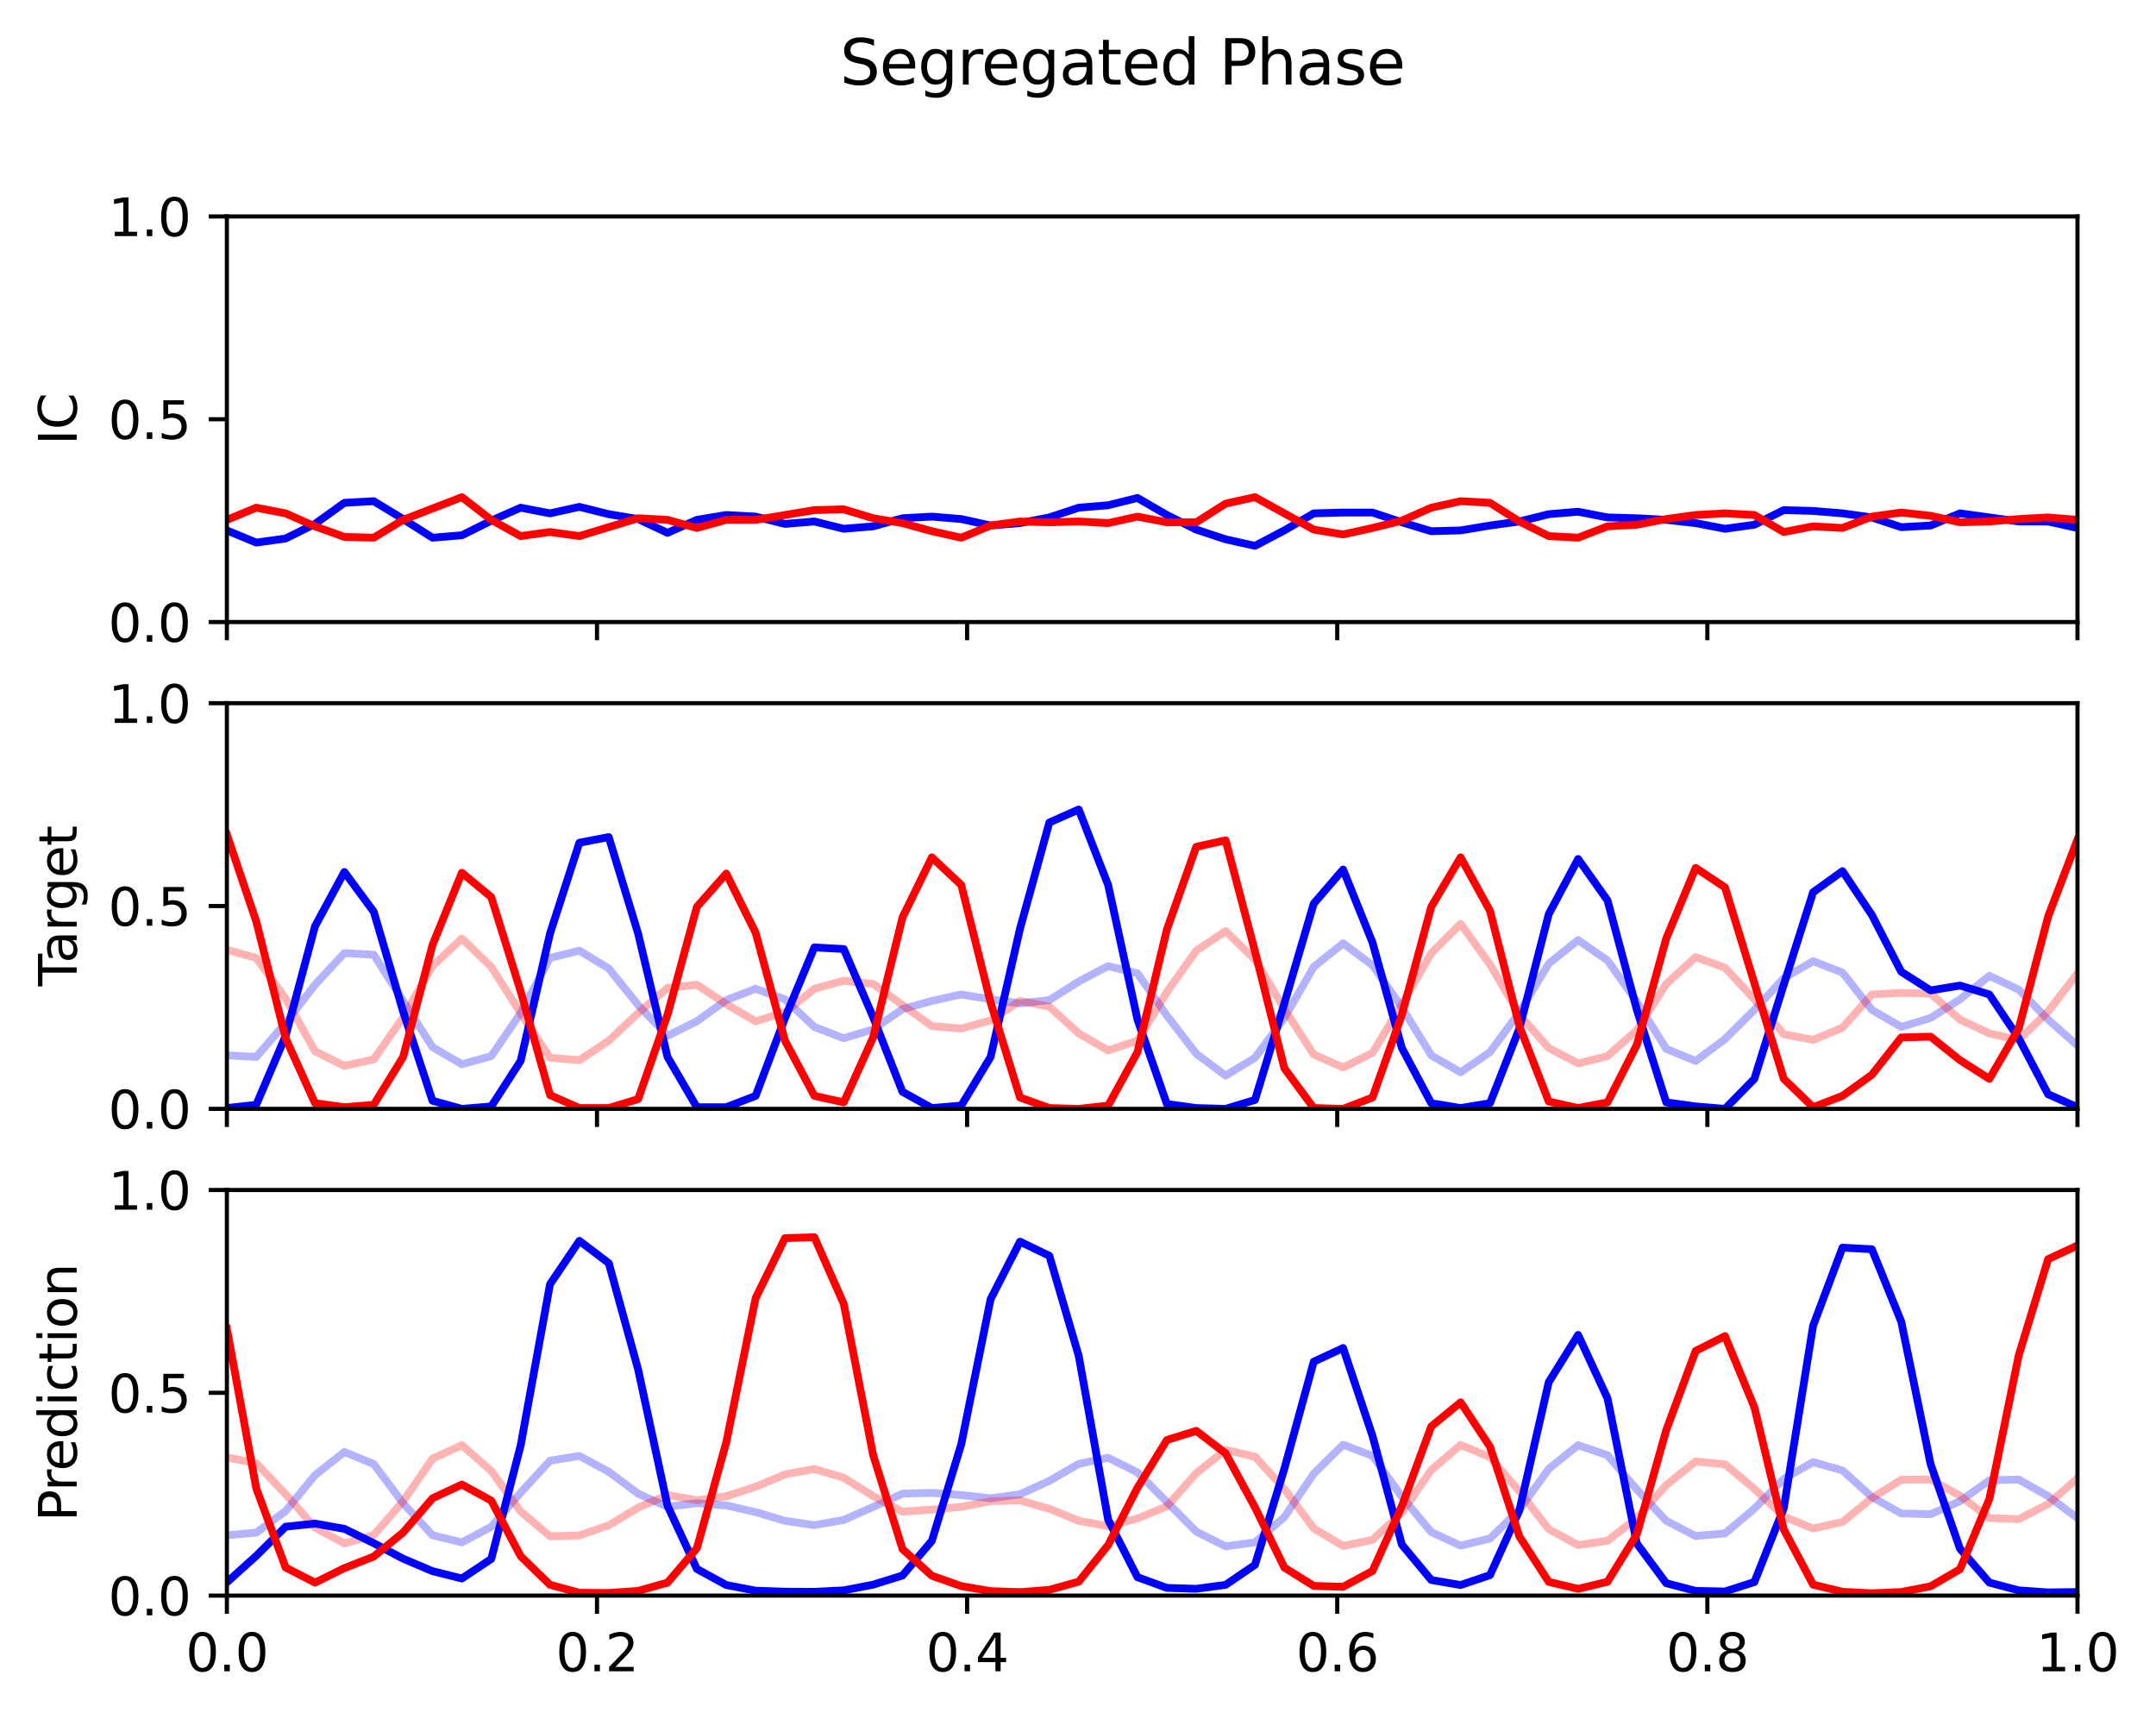 <?xml version="1.0" encoding="utf-8" standalone="no"?>
<!DOCTYPE svg PUBLIC "-//W3C//DTD SVG 1.1//EN"
  "http://www.w3.org/Graphics/SVG/1.1/DTD/svg11.dtd">
<svg xmlns:xlink="http://www.w3.org/1999/xlink" width="416.053pt" height="331.75pt" viewBox="0 0 416.053 331.75" xmlns="http://www.w3.org/2000/svg" version="1.1">
 <defs>
  <style type="text/css">*{stroke-linejoin: round; stroke-linecap: butt}</style>
 </defs>
 <g id="figure_1">
  <g id="patch_1">
   <path d="M 0 331.75 
L 416.053 331.75 
L 416.053 0 
L 0 0 
z
" style="fill: #ffffff"/>
  </g>
  <g id="axes_1">
   <g id="patch_2">
    <path d="M 43.781 120.028 
L 400.901 120.028 
L 400.901 41.76 
L 43.781 41.76 
z
" style="fill: #ffffff"/>
   </g>
   <g id="matplotlib.axis_1">
    <g id="xtick_1">
     <g id="line2d_1">
      <defs>
       <path id="ma232b29279" d="M 0 0 
L 0 3.5 
" style="stroke: #000000; stroke-width: 0.8"/>
      </defs>
      <g>
       <use xlink:href="#ma232b29279" x="43.781" y="120.028" style="stroke: #000000; stroke-width: 0.8"/>
      </g>
     </g>
    </g>
    <g id="xtick_2">
     <g id="line2d_2">
      <g>
       <use xlink:href="#ma232b29279" x="115.205" y="120.028" style="stroke: #000000; stroke-width: 0.8"/>
      </g>
     </g>
    </g>
    <g id="xtick_3">
     <g id="line2d_3">
      <g>
       <use xlink:href="#ma232b29279" x="186.629" y="120.028" style="stroke: #000000; stroke-width: 0.8"/>
      </g>
     </g>
    </g>
    <g id="xtick_4">
     <g id="line2d_4">
      <g>
       <use xlink:href="#ma232b29279" x="258.053" y="120.028" style="stroke: #000000; stroke-width: 0.8"/>
      </g>
     </g>
    </g>
    <g id="xtick_5">
     <g id="line2d_5">
      <g>
       <use xlink:href="#ma232b29279" x="329.477" y="120.028" style="stroke: #000000; stroke-width: 0.8"/>
      </g>
     </g>
    </g>
    <g id="xtick_6">
     <g id="line2d_6">
      <g>
       <use xlink:href="#ma232b29279" x="400.901" y="120.028" style="stroke: #000000; stroke-width: 0.8"/>
      </g>
     </g>
    </g>
   </g>
   <g id="matplotlib.axis_2">
    <g id="ytick_1">
     <g id="line2d_7">
      <defs>
       <path id="m5919dc54b9" d="M 0 0 
L -3.5 0 
" style="stroke: #000000; stroke-width: 0.8"/>
      </defs>
      <g>
       <use xlink:href="#m5919dc54b9" x="43.781" y="120.028" style="stroke: #000000; stroke-width: 0.8"/>
      </g>
     </g>
     <g id="text_1">
      <!-- 0.0 -->
      <g transform="translate(20.878 123.827)scale(0.1 -0.1)">
       <defs>
        <path id="DejaVuSans-30" d="M 2034 4250 
Q 1547 4250 1301 3770 
Q 1056 3291 1056 2328 
Q 1056 1369 1301 889 
Q 1547 409 2034 409 
Q 2525 409 2770 889 
Q 3016 1369 3016 2328 
Q 3016 3291 2770 3770 
Q 2525 4250 2034 4250 
z
M 2034 4750 
Q 2819 4750 3233 4129 
Q 3647 3509 3647 2328 
Q 3647 1150 3233 529 
Q 2819 -91 2034 -91 
Q 1250 -91 836 529 
Q 422 1150 422 2328 
Q 422 3509 836 4129 
Q 1250 4750 2034 4750 
z
" transform="scale(0.016)"/>
        <path id="DejaVuSans-2e" d="M 684 794 
L 1344 794 
L 1344 0 
L 684 0 
L 684 794 
z
" transform="scale(0.016)"/>
       </defs>
       <use xlink:href="#DejaVuSans-30"/>
       <use xlink:href="#DejaVuSans-2e" x="63.623"/>
       <use xlink:href="#DejaVuSans-30" x="95.41"/>
      </g>
     </g>
    </g>
    <g id="ytick_2">
     <g id="line2d_8">
      <g>
       <use xlink:href="#m5919dc54b9" x="43.781" y="80.894" style="stroke: #000000; stroke-width: 0.8"/>
      </g>
     </g>
     <g id="text_2">
      <!-- 0.5 -->
      <g transform="translate(20.878 84.693)scale(0.1 -0.1)">
       <defs>
        <path id="DejaVuSans-35" d="M 691 4666 
L 3169 4666 
L 3169 4134 
L 1269 4134 
L 1269 2991 
Q 1406 3038 1543 3061 
Q 1681 3084 1819 3084 
Q 2600 3084 3056 2656 
Q 3513 2228 3513 1497 
Q 3513 744 3044 326 
Q 2575 -91 1722 -91 
Q 1428 -91 1123 -41 
Q 819 9 494 109 
L 494 744 
Q 775 591 1075 516 
Q 1375 441 1709 441 
Q 2250 441 2565 725 
Q 2881 1009 2881 1497 
Q 2881 1984 2565 2268 
Q 2250 2553 1709 2553 
Q 1456 2553 1204 2497 
Q 953 2441 691 2322 
L 691 4666 
z
" transform="scale(0.016)"/>
       </defs>
       <use xlink:href="#DejaVuSans-30"/>
       <use xlink:href="#DejaVuSans-2e" x="63.623"/>
       <use xlink:href="#DejaVuSans-35" x="95.41"/>
      </g>
     </g>
    </g>
    <g id="ytick_3">
     <g id="line2d_9">
      <g>
       <use xlink:href="#m5919dc54b9" x="43.781" y="41.76" style="stroke: #000000; stroke-width: 0.8"/>
      </g>
     </g>
     <g id="text_3">
      <!-- 1.0 -->
      <g transform="translate(20.878 45.559)scale(0.1 -0.1)">
       <defs>
        <path id="DejaVuSans-31" d="M 794 531 
L 1825 531 
L 1825 4091 
L 703 3866 
L 703 4441 
L 1819 4666 
L 2450 4666 
L 2450 531 
L 3481 531 
L 3481 0 
L 794 0 
L 794 531 
z
" transform="scale(0.016)"/>
       </defs>
       <use xlink:href="#DejaVuSans-31"/>
       <use xlink:href="#DejaVuSans-2e" x="63.623"/>
       <use xlink:href="#DejaVuSans-30" x="95.41"/>
      </g>
     </g>
    </g>
    <g id="text_4">
     <!-- IC -->
     <g transform="translate(14.798 85.861)rotate(-90)scale(0.1 -0.1)">
      <defs>
       <path id="DejaVuSans-49" d="M 628 4666 
L 1259 4666 
L 1259 0 
L 628 0 
L 628 4666 
z
" transform="scale(0.016)"/>
       <path id="DejaVuSans-43" d="M 4122 4306 
L 4122 3641 
Q 3803 3938 3442 4084 
Q 3081 4231 2675 4231 
Q 1875 4231 1450 3742 
Q 1025 3253 1025 2328 
Q 1025 1406 1450 917 
Q 1875 428 2675 428 
Q 3081 428 3442 575 
Q 3803 722 4122 1019 
L 4122 359 
Q 3791 134 3420 21 
Q 3050 -91 2638 -91 
Q 1578 -91 968 557 
Q 359 1206 359 2328 
Q 359 3453 968 4101 
Q 1578 4750 2638 4750 
Q 3056 4750 3426 4639 
Q 3797 4528 4122 4306 
z
" transform="scale(0.016)"/>
      </defs>
      <use xlink:href="#DejaVuSans-49"/>
      <use xlink:href="#DejaVuSans-43" x="29.492"/>
     </g>
    </g>
   </g>
   <g id="line2d_10">
    <path d="M 43.781 102.34 
L 49.45 104.688 
L 55.118 103.905 
L 60.787 101.087 
L 66.456 97.017 
L 72.124 96.704 
L 77.793 100.148 
L 83.461 103.748 
L 89.13 103.279 
L 94.798 100.461 
L 100.467 97.957 
L 106.136 99.052 
L 111.804 97.8 
L 117.473 99.209 
L 123.141 100.148 
L 128.81 102.809 
L 134.478 100.305 
L 140.147 99.365 
L 145.816 99.678 
L 151.484 101.087 
L 157.153 100.618 
L 162.821 102.027 
L 168.49 101.557 
L 174.158 99.992 
L 179.827 99.678 
L 185.496 100.148 
L 191.164 101.4 
L 196.833 100.931 
L 202.501 99.835 
L 208.17 97.957 
L 213.838 97.487 
L 219.507 96.078 
L 225.176 99.365 
L 230.844 102.183 
L 236.513 104.062 
L 242.181 105.314 
L 247.85 102.34 
L 253.518 99.052 
L 259.187 98.896 
L 264.856 98.896 
L 270.524 100.774 
L 276.193 102.496 
L 281.861 102.34 
L 287.53 101.4 
L 293.198 100.618 
L 298.867 99.209 
L 304.536 98.739 
L 310.204 99.835 
L 315.873 99.992 
L 321.541 100.305 
L 327.21 100.931 
L 332.878 102.027 
L 338.547 101.244 
L 344.216 98.426 
L 349.884 98.583 
L 355.553 99.052 
L 361.221 99.835 
L 366.89 101.713 
L 372.558 101.4 
L 378.227 99.052 
L 383.896 99.835 
L 389.564 100.618 
L 395.233 100.618 
L 400.901 101.87 
" clip-path="url(#p3a8ce4fb18)" style="fill: none; stroke: #0000ff; stroke-width: 1.5; stroke-linecap: square"/>
   </g>
   <g id="line2d_11">
    <path d="M 43.781 100.305 
L 49.45 97.957 
L 55.118 99.052 
L 60.787 101.557 
L 66.456 103.592 
L 72.124 103.748 
L 77.793 100.305 
L 83.461 98.113 
L 89.13 95.922 
L 94.798 100.305 
L 100.467 103.435 
L 106.136 102.653 
L 111.804 103.435 
L 117.473 101.713 
L 123.141 99.992 
L 128.81 100.305 
L 134.478 101.87 
L 140.147 100.305 
L 145.816 100.305 
L 151.484 99.365 
L 157.153 98.426 
L 162.821 98.27 
L 168.49 99.992 
L 174.158 100.931 
L 179.827 102.496 
L 185.496 103.748 
L 191.164 101.4 
L 196.833 100.618 
L 202.501 100.774 
L 208.17 100.618 
L 213.838 100.931 
L 219.507 99.678 
L 225.176 100.774 
L 230.844 100.774 
L 236.513 97.174 
L 242.181 95.922 
L 247.85 99.052 
L 253.518 102.183 
L 259.187 103.122 
L 264.856 101.87 
L 270.524 100.461 
L 276.193 97.957 
L 281.861 96.704 
L 287.53 97.017 
L 293.198 100.618 
L 298.867 103.435 
L 304.536 103.748 
L 310.204 101.557 
L 315.873 101.244 
L 321.541 100.148 
L 327.21 99.365 
L 332.878 99.052 
L 338.547 99.365 
L 344.216 102.653 
L 349.884 101.557 
L 355.553 101.87 
L 361.221 99.678 
L 366.89 98.896 
L 372.558 99.522 
L 378.227 100.774 
L 383.896 100.618 
L 389.564 100.148 
L 395.233 99.835 
L 400.901 100.305 
" clip-path="url(#p3a8ce4fb18)" style="fill: none; stroke: #ff0000; stroke-width: 1.5; stroke-linecap: square"/>
   </g>
   <g id="patch_3">
    <path d="M 43.781 120.028 
L 43.781 41.76 
" style="fill: none; stroke: #000000; stroke-width: 0.8; stroke-linejoin: miter; stroke-linecap: square"/>
   </g>
   <g id="patch_4">
    <path d="M 400.901 120.028 
L 400.901 41.76 
" style="fill: none; stroke: #000000; stroke-width: 0.8; stroke-linejoin: miter; stroke-linecap: square"/>
   </g>
   <g id="patch_5">
    <path d="M 43.781 120.028 
L 400.901 120.028 
" style="fill: none; stroke: #000000; stroke-width: 0.8; stroke-linejoin: miter; stroke-linecap: square"/>
   </g>
   <g id="patch_6">
    <path d="M 43.781 41.76 
L 400.901 41.76 
" style="fill: none; stroke: #000000; stroke-width: 0.8; stroke-linejoin: miter; stroke-linecap: square"/>
   </g>
  </g>
  <g id="axes_2">
   <g id="patch_7">
    <path d="M 43.781 213.95 
L 400.901 213.95 
L 400.901 135.682 
L 43.781 135.682 
z
" style="fill: #ffffff"/>
   </g>
   <g id="matplotlib.axis_3">
    <g id="xtick_7">
     <g id="line2d_12">
      <g>
       <use xlink:href="#ma232b29279" x="43.781" y="213.95" style="stroke: #000000; stroke-width: 0.8"/>
      </g>
     </g>
    </g>
    <g id="xtick_8">
     <g id="line2d_13">
      <g>
       <use xlink:href="#ma232b29279" x="115.205" y="213.95" style="stroke: #000000; stroke-width: 0.8"/>
      </g>
     </g>
    </g>
    <g id="xtick_9">
     <g id="line2d_14">
      <g>
       <use xlink:href="#ma232b29279" x="186.629" y="213.95" style="stroke: #000000; stroke-width: 0.8"/>
      </g>
     </g>
    </g>
    <g id="xtick_10">
     <g id="line2d_15">
      <g>
       <use xlink:href="#ma232b29279" x="258.053" y="213.95" style="stroke: #000000; stroke-width: 0.8"/>
      </g>
     </g>
    </g>
    <g id="xtick_11">
     <g id="line2d_16">
      <g>
       <use xlink:href="#ma232b29279" x="329.477" y="213.95" style="stroke: #000000; stroke-width: 0.8"/>
      </g>
     </g>
    </g>
    <g id="xtick_12">
     <g id="line2d_17">
      <g>
       <use xlink:href="#ma232b29279" x="400.901" y="213.95" style="stroke: #000000; stroke-width: 0.8"/>
      </g>
     </g>
    </g>
   </g>
   <g id="matplotlib.axis_4">
    <g id="ytick_4">
     <g id="line2d_18">
      <g>
       <use xlink:href="#m5919dc54b9" x="43.781" y="213.95" style="stroke: #000000; stroke-width: 0.8"/>
      </g>
     </g>
     <g id="text_5">
      <!-- 0.0 -->
      <g transform="translate(20.878 217.749)scale(0.1 -0.1)">
       <use xlink:href="#DejaVuSans-30"/>
       <use xlink:href="#DejaVuSans-2e" x="63.623"/>
       <use xlink:href="#DejaVuSans-30" x="95.41"/>
      </g>
     </g>
    </g>
    <g id="ytick_5">
     <g id="line2d_19">
      <g>
       <use xlink:href="#m5919dc54b9" x="43.781" y="174.816" style="stroke: #000000; stroke-width: 0.8"/>
      </g>
     </g>
     <g id="text_6">
      <!-- 0.5 -->
      <g transform="translate(20.878 178.615)scale(0.1 -0.1)">
       <use xlink:href="#DejaVuSans-30"/>
       <use xlink:href="#DejaVuSans-2e" x="63.623"/>
       <use xlink:href="#DejaVuSans-35" x="95.41"/>
      </g>
     </g>
    </g>
    <g id="ytick_6">
     <g id="line2d_20">
      <g>
       <use xlink:href="#m5919dc54b9" x="43.781" y="135.682" style="stroke: #000000; stroke-width: 0.8"/>
      </g>
     </g>
     <g id="text_7">
      <!-- 1.0 -->
      <g transform="translate(20.878 139.481)scale(0.1 -0.1)">
       <use xlink:href="#DejaVuSans-31"/>
       <use xlink:href="#DejaVuSans-2e" x="63.623"/>
       <use xlink:href="#DejaVuSans-30" x="95.41"/>
      </g>
     </g>
    </g>
    <g id="text_8">
     <!-- Target -->
     <g transform="translate(14.798 190.288)rotate(-90)scale(0.1 -0.1)">
      <defs>
       <path id="DejaVuSans-54" d="M -19 4666 
L 3928 4666 
L 3928 4134 
L 2272 4134 
L 2272 0 
L 1638 0 
L 1638 4134 
L -19 4134 
L -19 4666 
z
" transform="scale(0.016)"/>
       <path id="DejaVuSans-61" d="M 2194 1759 
Q 1497 1759 1228 1600 
Q 959 1441 959 1056 
Q 959 750 1161 570 
Q 1363 391 1709 391 
Q 2188 391 2477 730 
Q 2766 1069 2766 1631 
L 2766 1759 
L 2194 1759 
z
M 3341 1997 
L 3341 0 
L 2766 0 
L 2766 531 
Q 2569 213 2275 61 
Q 1981 -91 1556 -91 
Q 1019 -91 701 211 
Q 384 513 384 1019 
Q 384 1609 779 1909 
Q 1175 2209 1959 2209 
L 2766 2209 
L 2766 2266 
Q 2766 2663 2505 2880 
Q 2244 3097 1772 3097 
Q 1472 3097 1187 3025 
Q 903 2953 641 2809 
L 641 3341 
Q 956 3463 1253 3523 
Q 1550 3584 1831 3584 
Q 2591 3584 2966 3190 
Q 3341 2797 3341 1997 
z
" transform="scale(0.016)"/>
       <path id="DejaVuSans-72" d="M 2631 2963 
Q 2534 3019 2420 3045 
Q 2306 3072 2169 3072 
Q 1681 3072 1420 2755 
Q 1159 2438 1159 1844 
L 1159 0 
L 581 0 
L 581 3500 
L 1159 3500 
L 1159 2956 
Q 1341 3275 1631 3429 
Q 1922 3584 2338 3584 
Q 2397 3584 2469 3576 
Q 2541 3569 2628 3553 
L 2631 2963 
z
" transform="scale(0.016)"/>
       <path id="DejaVuSans-67" d="M 2906 1791 
Q 2906 2416 2648 2759 
Q 2391 3103 1925 3103 
Q 1463 3103 1205 2759 
Q 947 2416 947 1791 
Q 947 1169 1205 825 
Q 1463 481 1925 481 
Q 2391 481 2648 825 
Q 2906 1169 2906 1791 
z
M 3481 434 
Q 3481 -459 3084 -895 
Q 2688 -1331 1869 -1331 
Q 1566 -1331 1297 -1286 
Q 1028 -1241 775 -1147 
L 775 -588 
Q 1028 -725 1275 -790 
Q 1522 -856 1778 -856 
Q 2344 -856 2625 -561 
Q 2906 -266 2906 331 
L 2906 616 
Q 2728 306 2450 153 
Q 2172 0 1784 0 
Q 1141 0 747 490 
Q 353 981 353 1791 
Q 353 2603 747 3093 
Q 1141 3584 1784 3584 
Q 2172 3584 2450 3431 
Q 2728 3278 2906 2969 
L 2906 3500 
L 3481 3500 
L 3481 434 
z
" transform="scale(0.016)"/>
       <path id="DejaVuSans-65" d="M 3597 1894 
L 3597 1613 
L 953 1613 
Q 991 1019 1311 708 
Q 1631 397 2203 397 
Q 2534 397 2845 478 
Q 3156 559 3463 722 
L 3463 178 
Q 3153 47 2828 -22 
Q 2503 -91 2169 -91 
Q 1331 -91 842 396 
Q 353 884 353 1716 
Q 353 2575 817 3079 
Q 1281 3584 2069 3584 
Q 2775 3584 3186 3129 
Q 3597 2675 3597 1894 
z
M 3022 2063 
Q 3016 2534 2758 2815 
Q 2500 3097 2075 3097 
Q 1594 3097 1305 2825 
Q 1016 2553 972 2059 
L 3022 2063 
z
" transform="scale(0.016)"/>
       <path id="DejaVuSans-74" d="M 1172 4494 
L 1172 3500 
L 2356 3500 
L 2356 3053 
L 1172 3053 
L 1172 1153 
Q 1172 725 1289 603 
Q 1406 481 1766 481 
L 2356 481 
L 2356 0 
L 1766 0 
Q 1100 0 847 248 
Q 594 497 594 1153 
L 594 3053 
L 172 3053 
L 172 3500 
L 594 3500 
L 594 4494 
L 1172 4494 
z
" transform="scale(0.016)"/>
      </defs>
      <use xlink:href="#DejaVuSans-54"/>
      <use xlink:href="#DejaVuSans-61" x="44.584"/>
      <use xlink:href="#DejaVuSans-72" x="105.863"/>
      <use xlink:href="#DejaVuSans-67" x="145.227"/>
      <use xlink:href="#DejaVuSans-65" x="208.703"/>
      <use xlink:href="#DejaVuSans-74" x="270.227"/>
     </g>
    </g>
   </g>
   <g id="line2d_21">
    <path d="M 43.781 203.619 
L 49.45 203.932 
L 55.118 197.357 
L 60.787 190 
L 66.456 183.895 
L 72.124 184.208 
L 77.793 193.131 
L 83.461 202.053 
L 89.13 205.341 
L 94.798 203.775 
L 100.467 195.479 
L 106.136 184.834 
L 111.804 183.426 
L 117.473 186.869 
L 123.141 193.913 
L 128.81 199.862 
L 134.478 197.044 
L 140.147 192.974 
L 145.816 190.783 
L 151.484 192.818 
L 157.153 198.14 
L 162.821 200.331 
L 168.49 198.61 
L 174.158 194.696 
L 179.827 193.131 
L 185.496 191.878 
L 191.164 192.818 
L 196.833 193.6 
L 202.501 192.974 
L 208.17 189.374 
L 213.838 186.4 
L 219.507 187.809 
L 225.176 195.948 
L 230.844 203.306 
L 236.513 207.532 
L 242.181 204.088 
L 247.85 196.418 
L 253.518 186.556 
L 259.187 182.017 
L 264.856 186.243 
L 270.524 194.383 
L 276.193 203.619 
L 281.861 206.906 
L 287.53 202.993 
L 293.198 195.322 
L 298.867 185.93 
L 304.536 181.391 
L 310.204 185.304 
L 315.873 193.287 
L 321.541 202.366 
L 327.21 204.714 
L 332.878 200.488 
L 338.547 194.853 
L 344.216 188.748 
L 349.884 185.46 
L 355.553 187.652 
L 361.221 194.853 
L 366.89 198.14 
L 372.558 196.418 
L 378.227 192.818 
L 383.896 188.278 
L 389.564 190.939 
L 395.233 196.731 
L 400.901 201.74 
" clip-path="url(#p58b0434f2d)" style="fill: none; stroke: #0000ff; stroke-opacity: 0.3; stroke-width: 1.5; stroke-linecap: square"/>
   </g>
   <g id="line2d_22">
    <path d="M 43.781 183.269 
L 49.45 184.834 
L 55.118 192.661 
L 60.787 202.836 
L 66.456 205.654 
L 72.124 204.401 
L 77.793 196.261 
L 83.461 186.4 
L 89.13 181.077 
L 94.798 186.556 
L 100.467 195.479 
L 106.136 204.088 
L 111.804 204.558 
L 117.473 200.801 
L 123.141 195.479 
L 128.81 190.626 
L 134.478 190 
L 140.147 193.757 
L 145.816 197.044 
L 151.484 195.322 
L 157.153 190.783 
L 162.821 189.217 
L 168.49 189.844 
L 174.158 193.913 
L 179.827 197.983 
L 185.496 198.453 
L 191.164 196.888 
L 196.833 193.131 
L 202.501 194.227 
L 208.17 199.392 
L 213.838 202.679 
L 219.507 200.801 
L 225.176 191.409 
L 230.844 183.426 
L 236.513 179.669 
L 242.181 185.147 
L 247.85 194.696 
L 253.518 203.462 
L 259.187 205.967 
L 264.856 203.149 
L 270.524 193.757 
L 276.193 183.895 
L 281.861 178.26 
L 287.53 186.087 
L 293.198 195.792 
L 298.867 202.21 
L 304.536 205.184 
L 310.204 203.775 
L 315.873 198.766 
L 321.541 189.844 
L 327.21 184.678 
L 332.878 186.713 
L 338.547 192.818 
L 344.216 199.549 
L 349.884 200.645 
L 355.553 198.296 
L 361.221 191.878 
L 366.89 191.565 
L 372.558 191.722 
L 378.227 196.731 
L 383.896 199.392 
L 389.564 200.645 
L 395.233 195.166 
L 400.901 187.809 
" clip-path="url(#p58b0434f2d)" style="fill: none; stroke: #ff0000; stroke-opacity: 0.3; stroke-width: 1.5; stroke-linecap: square"/>
   </g>
   <g id="line2d_23">
    <path d="M 43.781 213.794 
L 49.45 213.167 
L 55.118 199.862 
L 60.787 178.729 
L 66.456 168.241 
L 72.124 175.912 
L 77.793 195.166 
L 83.461 212.385 
L 89.13 213.95 
L 94.798 213.481 
L 100.467 204.714 
L 106.136 180.138 
L 111.804 162.606 
L 117.473 161.51 
L 123.141 180.138 
L 128.81 203.932 
L 134.478 213.637 
L 140.147 213.637 
L 145.816 211.446 
L 151.484 196.418 
L 157.153 182.799 
L 162.821 183.112 
L 168.49 196.261 
L 174.158 210.663 
L 179.827 213.794 
L 185.496 213.324 
L 191.164 203.932 
L 196.833 179.199 
L 202.501 158.693 
L 208.17 156.188 
L 213.838 170.746 
L 219.507 196.731 
L 225.176 213.011 
L 230.844 213.794 
L 236.513 213.95 
L 242.181 212.228 
L 247.85 193.6 
L 253.518 174.346 
L 259.187 167.772 
L 264.856 181.86 
L 270.524 202.21 
L 276.193 212.854 
L 281.861 213.794 
L 287.53 212.854 
L 293.198 198.453 
L 298.867 176.381 
L 304.536 165.737 
L 310.204 173.72 
L 315.873 194.853 
L 321.541 212.698 
L 327.21 213.481 
L 332.878 213.95 
L 338.547 208.158 
L 344.216 190 
L 349.884 172.155 
L 355.553 168.085 
L 361.221 176.538 
L 366.89 187.495 
L 372.558 191.096 
L 378.227 190.157 
L 383.896 191.878 
L 389.564 200.331 
L 395.233 211.132 
L 400.901 213.637 
" clip-path="url(#p58b0434f2d)" style="fill: none; stroke: #0000ff; stroke-width: 1.5; stroke-linecap: square"/>
   </g>
   <g id="line2d_24">
    <path d="M 43.781 161.041 
L 49.45 177.79 
L 55.118 200.331 
L 60.787 212.854 
L 66.456 213.637 
L 72.124 213.167 
L 77.793 203.932 
L 83.461 182.33 
L 89.13 168.398 
L 94.798 173.094 
L 100.467 191.252 
L 106.136 211.289 
L 111.804 213.794 
L 117.473 213.794 
L 123.141 212.072 
L 128.81 195.792 
L 134.478 174.973 
L 140.147 168.555 
L 145.816 179.982 
L 151.484 200.801 
L 157.153 211.446 
L 162.821 212.698 
L 168.49 200.175 
L 174.158 177.008 
L 179.827 165.424 
L 185.496 170.746 
L 191.164 193.444 
L 196.833 211.759 
L 202.501 213.794 
L 208.17 213.95 
L 213.838 213.324 
L 219.507 202.993 
L 225.176 179.356 
L 230.844 163.389 
L 236.513 162.137 
L 242.181 183.582 
L 247.85 206.123 
L 253.518 213.794 
L 259.187 213.95 
L 264.856 211.759 
L 270.524 195.792 
L 276.193 174.973 
L 281.861 165.424 
L 287.53 175.755 
L 293.198 197.983 
L 298.867 212.541 
L 304.536 213.794 
L 310.204 212.698 
L 315.873 201.584 
L 321.541 181.077 
L 327.21 167.459 
L 332.878 171.216 
L 338.547 189.687 
L 344.216 208.158 
L 349.884 213.637 
L 355.553 211.446 
L 361.221 207.376 
L 366.89 200.175 
L 372.558 200.018 
L 378.227 204.558 
L 383.896 208.158 
L 389.564 198.453 
L 395.233 176.851 
L 400.901 161.98 
" clip-path="url(#p58b0434f2d)" style="fill: none; stroke: #ff0000; stroke-width: 1.5; stroke-linecap: square"/>
   </g>
   <g id="patch_8">
    <path d="M 43.781 213.95 
L 43.781 135.682 
" style="fill: none; stroke: #000000; stroke-width: 0.8; stroke-linejoin: miter; stroke-linecap: square"/>
   </g>
   <g id="patch_9">
    <path d="M 400.901 213.95 
L 400.901 135.682 
" style="fill: none; stroke: #000000; stroke-width: 0.8; stroke-linejoin: miter; stroke-linecap: square"/>
   </g>
   <g id="patch_10">
    <path d="M 43.781 213.95 
L 400.901 213.95 
" style="fill: none; stroke: #000000; stroke-width: 0.8; stroke-linejoin: miter; stroke-linecap: square"/>
   </g>
   <g id="patch_11">
    <path d="M 43.781 135.682 
L 400.901 135.682 
" style="fill: none; stroke: #000000; stroke-width: 0.8; stroke-linejoin: miter; stroke-linecap: square"/>
   </g>
  </g>
  <g id="axes_3">
   <g id="patch_12">
    <path d="M 43.781 307.872 
L 400.901 307.872 
L 400.901 229.604 
L 43.781 229.604 
z
" style="fill: #ffffff"/>
   </g>
   <g id="matplotlib.axis_5">
    <g id="xtick_13">
     <g id="line2d_25">
      <g>
       <use xlink:href="#ma232b29279" x="43.781" y="307.872" style="stroke: #000000; stroke-width: 0.8"/>
      </g>
     </g>
     <g id="text_9">
      <!-- 0.0 -->
      <g transform="translate(35.83 322.47)scale(0.1 -0.1)">
       <use xlink:href="#DejaVuSans-30"/>
       <use xlink:href="#DejaVuSans-2e" x="63.623"/>
       <use xlink:href="#DejaVuSans-30" x="95.41"/>
      </g>
     </g>
    </g>
    <g id="xtick_14">
     <g id="line2d_26">
      <g>
       <use xlink:href="#ma232b29279" x="115.205" y="307.872" style="stroke: #000000; stroke-width: 0.8"/>
      </g>
     </g>
     <g id="text_10">
      <!-- 0.2 -->
      <g transform="translate(107.254 322.47)scale(0.1 -0.1)">
       <defs>
        <path id="DejaVuSans-32" d="M 1228 531 
L 3431 531 
L 3431 0 
L 469 0 
L 469 531 
Q 828 903 1448 1529 
Q 2069 2156 2228 2338 
Q 2531 2678 2651 2914 
Q 2772 3150 2772 3378 
Q 2772 3750 2511 3984 
Q 2250 4219 1831 4219 
Q 1534 4219 1204 4116 
Q 875 4013 500 3803 
L 500 4441 
Q 881 4594 1212 4672 
Q 1544 4750 1819 4750 
Q 2544 4750 2975 4387 
Q 3406 4025 3406 3419 
Q 3406 3131 3298 2873 
Q 3191 2616 2906 2266 
Q 2828 2175 2409 1742 
Q 1991 1309 1228 531 
z
" transform="scale(0.016)"/>
       </defs>
       <use xlink:href="#DejaVuSans-30"/>
       <use xlink:href="#DejaVuSans-2e" x="63.623"/>
       <use xlink:href="#DejaVuSans-32" x="95.41"/>
      </g>
     </g>
    </g>
    <g id="xtick_15">
     <g id="line2d_27">
      <g>
       <use xlink:href="#ma232b29279" x="186.629" y="307.872" style="stroke: #000000; stroke-width: 0.8"/>
      </g>
     </g>
     <g id="text_11">
      <!-- 0.4 -->
      <g transform="translate(178.678 322.47)scale(0.1 -0.1)">
       <defs>
        <path id="DejaVuSans-34" d="M 2419 4116 
L 825 1625 
L 2419 1625 
L 2419 4116 
z
M 2253 4666 
L 3047 4666 
L 3047 1625 
L 3713 1625 
L 3713 1100 
L 3047 1100 
L 3047 0 
L 2419 0 
L 2419 1100 
L 313 1100 
L 313 1709 
L 2253 4666 
z
" transform="scale(0.016)"/>
       </defs>
       <use xlink:href="#DejaVuSans-30"/>
       <use xlink:href="#DejaVuSans-2e" x="63.623"/>
       <use xlink:href="#DejaVuSans-34" x="95.41"/>
      </g>
     </g>
    </g>
    <g id="xtick_16">
     <g id="line2d_28">
      <g>
       <use xlink:href="#ma232b29279" x="258.053" y="307.872" style="stroke: #000000; stroke-width: 0.8"/>
      </g>
     </g>
     <g id="text_12">
      <!-- 0.6 -->
      <g transform="translate(250.102 322.47)scale(0.1 -0.1)">
       <defs>
        <path id="DejaVuSans-36" d="M 2113 2584 
Q 1688 2584 1439 2293 
Q 1191 2003 1191 1497 
Q 1191 994 1439 701 
Q 1688 409 2113 409 
Q 2538 409 2786 701 
Q 3034 994 3034 1497 
Q 3034 2003 2786 2293 
Q 2538 2584 2113 2584 
z
M 3366 4563 
L 3366 3988 
Q 3128 4100 2886 4159 
Q 2644 4219 2406 4219 
Q 1781 4219 1451 3797 
Q 1122 3375 1075 2522 
Q 1259 2794 1537 2939 
Q 1816 3084 2150 3084 
Q 2853 3084 3261 2657 
Q 3669 2231 3669 1497 
Q 3669 778 3244 343 
Q 2819 -91 2113 -91 
Q 1303 -91 875 529 
Q 447 1150 447 2328 
Q 447 3434 972 4092 
Q 1497 4750 2381 4750 
Q 2619 4750 2861 4703 
Q 3103 4656 3366 4563 
z
" transform="scale(0.016)"/>
       </defs>
       <use xlink:href="#DejaVuSans-30"/>
       <use xlink:href="#DejaVuSans-2e" x="63.623"/>
       <use xlink:href="#DejaVuSans-36" x="95.41"/>
      </g>
     </g>
    </g>
    <g id="xtick_17">
     <g id="line2d_29">
      <g>
       <use xlink:href="#ma232b29279" x="329.477" y="307.872" style="stroke: #000000; stroke-width: 0.8"/>
      </g>
     </g>
     <g id="text_13">
      <!-- 0.8 -->
      <g transform="translate(321.526 322.47)scale(0.1 -0.1)">
       <defs>
        <path id="DejaVuSans-38" d="M 2034 2216 
Q 1584 2216 1326 1975 
Q 1069 1734 1069 1313 
Q 1069 891 1326 650 
Q 1584 409 2034 409 
Q 2484 409 2743 651 
Q 3003 894 3003 1313 
Q 3003 1734 2745 1975 
Q 2488 2216 2034 2216 
z
M 1403 2484 
Q 997 2584 770 2862 
Q 544 3141 544 3541 
Q 544 4100 942 4425 
Q 1341 4750 2034 4750 
Q 2731 4750 3128 4425 
Q 3525 4100 3525 3541 
Q 3525 3141 3298 2862 
Q 3072 2584 2669 2484 
Q 3125 2378 3379 2068 
Q 3634 1759 3634 1313 
Q 3634 634 3220 271 
Q 2806 -91 2034 -91 
Q 1263 -91 848 271 
Q 434 634 434 1313 
Q 434 1759 690 2068 
Q 947 2378 1403 2484 
z
M 1172 3481 
Q 1172 3119 1398 2916 
Q 1625 2713 2034 2713 
Q 2441 2713 2670 2916 
Q 2900 3119 2900 3481 
Q 2900 3844 2670 4047 
Q 2441 4250 2034 4250 
Q 1625 4250 1398 4047 
Q 1172 3844 1172 3481 
z
" transform="scale(0.016)"/>
       </defs>
       <use xlink:href="#DejaVuSans-30"/>
       <use xlink:href="#DejaVuSans-2e" x="63.623"/>
       <use xlink:href="#DejaVuSans-38" x="95.41"/>
      </g>
     </g>
    </g>
    <g id="xtick_18">
     <g id="line2d_30">
      <g>
       <use xlink:href="#ma232b29279" x="400.901" y="307.872" style="stroke: #000000; stroke-width: 0.8"/>
      </g>
     </g>
     <g id="text_14">
      <!-- 1.0 -->
      <g transform="translate(392.95 322.47)scale(0.1 -0.1)">
       <use xlink:href="#DejaVuSans-31"/>
       <use xlink:href="#DejaVuSans-2e" x="63.623"/>
       <use xlink:href="#DejaVuSans-30" x="95.41"/>
      </g>
     </g>
    </g>
   </g>
   <g id="matplotlib.axis_6">
    <g id="ytick_7">
     <g id="line2d_31">
      <g>
       <use xlink:href="#m5919dc54b9" x="43.781" y="307.872" style="stroke: #000000; stroke-width: 0.8"/>
      </g>
     </g>
     <g id="text_15">
      <!-- 0.0 -->
      <g transform="translate(20.878 311.671)scale(0.1 -0.1)">
       <use xlink:href="#DejaVuSans-30"/>
       <use xlink:href="#DejaVuSans-2e" x="63.623"/>
       <use xlink:href="#DejaVuSans-30" x="95.41"/>
      </g>
     </g>
    </g>
    <g id="ytick_8">
     <g id="line2d_32">
      <g>
       <use xlink:href="#m5919dc54b9" x="43.781" y="268.738" style="stroke: #000000; stroke-width: 0.8"/>
      </g>
     </g>
     <g id="text_16">
      <!-- 0.5 -->
      <g transform="translate(20.878 272.537)scale(0.1 -0.1)">
       <use xlink:href="#DejaVuSans-30"/>
       <use xlink:href="#DejaVuSans-2e" x="63.623"/>
       <use xlink:href="#DejaVuSans-35" x="95.41"/>
      </g>
     </g>
    </g>
    <g id="ytick_9">
     <g id="line2d_33">
      <g>
       <use xlink:href="#m5919dc54b9" x="43.781" y="229.604" style="stroke: #000000; stroke-width: 0.8"/>
      </g>
     </g>
     <g id="text_17">
      <!-- 1.0 -->
      <g transform="translate(20.878 233.403)scale(0.1 -0.1)">
       <use xlink:href="#DejaVuSans-31"/>
       <use xlink:href="#DejaVuSans-2e" x="63.623"/>
       <use xlink:href="#DejaVuSans-30" x="95.41"/>
      </g>
     </g>
    </g>
    <g id="text_18">
     <!-- Prediction -->
     <g transform="translate(14.798 293.575)rotate(-90)scale(0.1 -0.1)">
      <defs>
       <path id="DejaVuSans-50" d="M 1259 4147 
L 1259 2394 
L 2053 2394 
Q 2494 2394 2734 2622 
Q 2975 2850 2975 3272 
Q 2975 3691 2734 3919 
Q 2494 4147 2053 4147 
L 1259 4147 
z
M 628 4666 
L 2053 4666 
Q 2838 4666 3239 4311 
Q 3641 3956 3641 3272 
Q 3641 2581 3239 2228 
Q 2838 1875 2053 1875 
L 1259 1875 
L 1259 0 
L 628 0 
L 628 4666 
z
" transform="scale(0.016)"/>
       <path id="DejaVuSans-64" d="M 2906 2969 
L 2906 4863 
L 3481 4863 
L 3481 0 
L 2906 0 
L 2906 525 
Q 2725 213 2448 61 
Q 2172 -91 1784 -91 
Q 1150 -91 751 415 
Q 353 922 353 1747 
Q 353 2572 751 3078 
Q 1150 3584 1784 3584 
Q 2172 3584 2448 3432 
Q 2725 3281 2906 2969 
z
M 947 1747 
Q 947 1113 1208 752 
Q 1469 391 1925 391 
Q 2381 391 2643 752 
Q 2906 1113 2906 1747 
Q 2906 2381 2643 2742 
Q 2381 3103 1925 3103 
Q 1469 3103 1208 2742 
Q 947 2381 947 1747 
z
" transform="scale(0.016)"/>
       <path id="DejaVuSans-69" d="M 603 3500 
L 1178 3500 
L 1178 0 
L 603 0 
L 603 3500 
z
M 603 4863 
L 1178 4863 
L 1178 4134 
L 603 4134 
L 603 4863 
z
" transform="scale(0.016)"/>
       <path id="DejaVuSans-63" d="M 3122 3366 
L 3122 2828 
Q 2878 2963 2633 3030 
Q 2388 3097 2138 3097 
Q 1578 3097 1268 2742 
Q 959 2388 959 1747 
Q 959 1106 1268 751 
Q 1578 397 2138 397 
Q 2388 397 2633 464 
Q 2878 531 3122 666 
L 3122 134 
Q 2881 22 2623 -34 
Q 2366 -91 2075 -91 
Q 1284 -91 818 406 
Q 353 903 353 1747 
Q 353 2603 823 3093 
Q 1294 3584 2113 3584 
Q 2378 3584 2631 3529 
Q 2884 3475 3122 3366 
z
" transform="scale(0.016)"/>
       <path id="DejaVuSans-6f" d="M 1959 3097 
Q 1497 3097 1228 2736 
Q 959 2375 959 1747 
Q 959 1119 1226 758 
Q 1494 397 1959 397 
Q 2419 397 2687 759 
Q 2956 1122 2956 1747 
Q 2956 2369 2687 2733 
Q 2419 3097 1959 3097 
z
M 1959 3584 
Q 2709 3584 3137 3096 
Q 3566 2609 3566 1747 
Q 3566 888 3137 398 
Q 2709 -91 1959 -91 
Q 1206 -91 779 398 
Q 353 888 353 1747 
Q 353 2609 779 3096 
Q 1206 3584 1959 3584 
z
" transform="scale(0.016)"/>
       <path id="DejaVuSans-6e" d="M 3513 2113 
L 3513 0 
L 2938 0 
L 2938 2094 
Q 2938 2591 2744 2837 
Q 2550 3084 2163 3084 
Q 1697 3084 1428 2787 
Q 1159 2491 1159 1978 
L 1159 0 
L 581 0 
L 581 3500 
L 1159 3500 
L 1159 2956 
Q 1366 3272 1645 3428 
Q 1925 3584 2291 3584 
Q 2894 3584 3203 3211 
Q 3513 2838 3513 2113 
z
" transform="scale(0.016)"/>
      </defs>
      <use xlink:href="#DejaVuSans-50"/>
      <use xlink:href="#DejaVuSans-72" x="58.553"/>
      <use xlink:href="#DejaVuSans-65" x="97.416"/>
      <use xlink:href="#DejaVuSans-64" x="158.939"/>
      <use xlink:href="#DejaVuSans-69" x="222.416"/>
      <use xlink:href="#DejaVuSans-63" x="250.199"/>
      <use xlink:href="#DejaVuSans-74" x="305.18"/>
      <use xlink:href="#DejaVuSans-69" x="344.389"/>
      <use xlink:href="#DejaVuSans-6f" x="372.172"/>
      <use xlink:href="#DejaVuSans-6e" x="433.354"/>
     </g>
    </g>
   </g>
   <g id="line2d_34">
    <path d="M 43.781 296.237 
L 49.45 295.714 
L 55.118 291.564 
L 60.787 284.629 
L 66.456 280.156 
L 72.124 282.483 
L 77.793 290.059 
L 83.461 296.217 
L 89.13 297.606 
L 94.798 294.589 
L 100.467 287.996 
L 106.136 281.84 
L 111.804 280.919 
L 117.473 283.972 
L 123.141 288.203 
L 128.81 290.733 
L 134.478 290.037 
L 140.147 290.469 
L 145.816 291.754 
L 151.484 293.441 
L 157.153 294.267 
L 162.821 293.271 
L 168.49 290.766 
L 174.158 288.207 
L 179.827 288.04 
L 185.496 288.465 
L 191.164 289.086 
L 196.833 288.321 
L 202.501 285.729 
L 208.17 282.453 
L 213.838 281.268 
L 219.507 284.095 
L 225.176 289.812 
L 230.844 295.513 
L 236.513 298.359 
L 242.181 297.595 
L 247.85 292.714 
L 253.518 284.334 
L 259.187 278.761 
L 264.856 280.91 
L 270.524 288.793 
L 276.193 295.598 
L 281.861 298.233 
L 287.53 296.846 
L 293.198 291.295 
L 298.867 283.411 
L 304.536 278.839 
L 310.204 280.778 
L 315.873 287.4 
L 321.541 293.435 
L 327.21 296.368 
L 332.878 295.87 
L 338.547 291.089 
L 344.216 285.353 
L 349.884 282.106 
L 355.553 283.719 
L 361.221 288.83 
L 366.89 292.014 
L 372.558 292.158 
L 378.227 289.653 
L 383.896 285.623 
L 389.564 285.472 
L 395.233 288.68 
L 400.901 292.905 
" clip-path="url(#p91715b073a)" style="fill: none; stroke: #0000ff; stroke-opacity: 0.3; stroke-width: 1.5; stroke-linecap: square"/>
   </g>
   <g id="line2d_35">
    <path d="M 43.781 281.203 
L 49.45 282.333 
L 55.118 288.307 
L 60.787 294.751 
L 66.456 297.811 
L 72.124 296.189 
L 77.793 289.666 
L 83.461 281.45 
L 89.13 278.841 
L 94.798 283.818 
L 100.467 291.617 
L 106.136 296.432 
L 111.804 296.257 
L 117.473 294.294 
L 123.141 290.896 
L 128.81 288.463 
L 134.478 289.472 
L 140.147 288.707 
L 145.816 286.856 
L 151.484 284.481 
L 157.153 283.445 
L 162.821 285.126 
L 168.49 288.654 
L 174.158 291.679 
L 179.827 291.275 
L 185.496 290.751 
L 191.164 289.639 
L 196.833 289.502 
L 202.501 291.119 
L 208.17 293.436 
L 213.838 294.472 
L 219.507 292.98 
L 225.176 290.654 
L 230.844 284.255 
L 236.513 279.751 
L 242.181 281.059 
L 247.85 287.302 
L 253.518 294.899 
L 259.187 298.286 
L 264.856 297.111 
L 270.524 291.858 
L 276.193 283.634 
L 281.861 278.803 
L 287.53 281.146 
L 293.198 287.759 
L 298.867 295.047 
L 304.536 298.132 
L 310.204 297.285 
L 315.873 292.907 
L 321.541 286.545 
L 327.21 281.984 
L 332.878 282.526 
L 338.547 287.283 
L 344.216 292.604 
L 349.884 294.925 
L 355.553 293.66 
L 361.221 289.05 
L 366.89 285.524 
L 372.558 285.458 
L 378.227 288.612 
L 383.896 292.892 
L 389.564 293.115 
L 395.233 290.206 
L 400.901 285.229 
" clip-path="url(#p91715b073a)" style="fill: none; stroke: #ff0000; stroke-opacity: 0.3; stroke-width: 1.5; stroke-linecap: square"/>
   </g>
   <g id="line2d_36">
    <path d="M 43.781 305.307 
L 49.45 300.195 
L 55.118 294.576 
L 60.787 293.973 
L 66.456 294.989 
L 72.124 297.752 
L 77.793 300.744 
L 83.461 303.151 
L 89.13 304.567 
L 94.798 300.799 
L 100.467 278.948 
L 106.136 247.792 
L 111.804 239.417 
L 117.473 243.713 
L 123.141 264.236 
L 128.81 290.527 
L 134.478 302.723 
L 140.147 305.828 
L 145.816 306.918 
L 151.484 307.11 
L 157.153 307.136 
L 162.821 306.854 
L 168.49 305.756 
L 174.158 303.994 
L 179.827 297.298 
L 185.496 278.671 
L 191.164 250.667 
L 196.833 239.575 
L 202.501 242.304 
L 208.17 261.63 
L 213.838 293.204 
L 219.507 304.317 
L 225.176 306.378 
L 230.844 306.554 
L 236.513 305.795 
L 242.181 301.929 
L 247.85 283.381 
L 253.518 262.735 
L 259.187 260.098 
L 264.856 277.055 
L 270.524 298.033 
L 276.193 304.857 
L 281.861 305.828 
L 287.53 303.917 
L 293.198 291.44 
L 298.867 266.681 
L 304.536 257.569 
L 310.204 269.793 
L 315.873 297.827 
L 321.541 305.476 
L 327.21 306.959 
L 332.878 307.076 
L 338.547 305.249 
L 344.216 291.023 
L 349.884 255.788 
L 355.553 240.731 
L 361.221 241.037 
L 366.89 254.997 
L 372.558 282.507 
L 378.227 298.819 
L 383.896 305.354 
L 389.564 306.856 
L 395.233 307.251 
L 400.901 307.177 
" clip-path="url(#p91715b073a)" style="fill: none; stroke: #0000ff; stroke-width: 1.5; stroke-linecap: square"/>
   </g>
   <g id="line2d_37">
    <path d="M 43.781 256.385 
L 49.45 287.161 
L 55.118 302.451 
L 60.787 305.367 
L 66.456 302.565 
L 72.124 300.326 
L 77.793 295.69 
L 83.461 289.089 
L 89.13 286.439 
L 94.798 289.539 
L 100.467 300.261 
L 106.136 305.779 
L 111.804 307.32 
L 117.473 307.359 
L 123.141 306.96 
L 128.81 305.367 
L 134.478 298.717 
L 140.147 278.309 
L 145.816 250.475 
L 151.484 238.895 
L 157.153 238.718 
L 162.821 251.583 
L 168.49 280.737 
L 174.158 298.891 
L 179.827 304.034 
L 185.496 306.035 
L 191.164 307.005 
L 196.833 307.204 
L 202.501 306.752 
L 208.17 305.178 
L 213.838 298.12 
L 219.507 287.047 
L 225.176 277.845 
L 230.844 276.08 
L 236.513 280.42 
L 242.181 290.847 
L 247.85 302.459 
L 253.518 305.999 
L 259.187 306.169 
L 264.856 303.116 
L 270.524 290.579 
L 276.193 275.232 
L 281.861 270.576 
L 287.53 279.138 
L 293.198 296.456 
L 298.867 305.216 
L 304.536 306.566 
L 310.204 305.204 
L 315.873 296.014 
L 321.541 275.933 
L 327.21 260.665 
L 332.878 257.795 
L 338.547 271.524 
L 344.216 295.093 
L 349.884 305.762 
L 355.553 307.132 
L 361.221 307.422 
L 366.89 307.177 
L 372.558 306.07 
L 378.227 302.776 
L 383.896 289.22 
L 389.564 261.5 
L 395.233 242.945 
L 400.901 240.321 
" clip-path="url(#p91715b073a)" style="fill: none; stroke: #ff0000; stroke-width: 1.5; stroke-linecap: square"/>
   </g>
   <g id="patch_13">
    <path d="M 43.781 307.872 
L 43.781 229.604 
" style="fill: none; stroke: #000000; stroke-width: 0.8; stroke-linejoin: miter; stroke-linecap: square"/>
   </g>
   <g id="patch_14">
    <path d="M 400.901 307.872 
L 400.901 229.604 
" style="fill: none; stroke: #000000; stroke-width: 0.8; stroke-linejoin: miter; stroke-linecap: square"/>
   </g>
   <g id="patch_15">
    <path d="M 43.781 307.872 
L 400.901 307.872 
" style="fill: none; stroke: #000000; stroke-width: 0.8; stroke-linejoin: miter; stroke-linecap: square"/>
   </g>
   <g id="patch_16">
    <path d="M 43.781 229.604 
L 400.901 229.604 
" style="fill: none; stroke: #000000; stroke-width: 0.8; stroke-linejoin: miter; stroke-linecap: square"/>
   </g>
  </g>
  <g id="text_19">
   <!-- Segregated Phase -->
   <g transform="translate(162.087 16.318)scale(0.12 -0.12)">
    <defs>
     <path id="DejaVuSans-53" d="M 3425 4513 
L 3425 3897 
Q 3066 4069 2747 4153 
Q 2428 4238 2131 4238 
Q 1616 4238 1336 4038 
Q 1056 3838 1056 3469 
Q 1056 3159 1242 3001 
Q 1428 2844 1947 2747 
L 2328 2669 
Q 3034 2534 3370 2195 
Q 3706 1856 3706 1288 
Q 3706 609 3251 259 
Q 2797 -91 1919 -91 
Q 1588 -91 1214 -16 
Q 841 59 441 206 
L 441 856 
Q 825 641 1194 531 
Q 1563 422 1919 422 
Q 2459 422 2753 634 
Q 3047 847 3047 1241 
Q 3047 1584 2836 1778 
Q 2625 1972 2144 2069 
L 1759 2144 
Q 1053 2284 737 2584 
Q 422 2884 422 3419 
Q 422 4038 858 4394 
Q 1294 4750 2059 4750 
Q 2388 4750 2728 4690 
Q 3069 4631 3425 4513 
z
" transform="scale(0.016)"/>
     <path id="DejaVuSans-20" transform="scale(0.016)"/>
     <path id="DejaVuSans-68" d="M 3513 2113 
L 3513 0 
L 2938 0 
L 2938 2094 
Q 2938 2591 2744 2837 
Q 2550 3084 2163 3084 
Q 1697 3084 1428 2787 
Q 1159 2491 1159 1978 
L 1159 0 
L 581 0 
L 581 4863 
L 1159 4863 
L 1159 2956 
Q 1366 3272 1645 3428 
Q 1925 3584 2291 3584 
Q 2894 3584 3203 3211 
Q 3513 2838 3513 2113 
z
" transform="scale(0.016)"/>
     <path id="DejaVuSans-73" d="M 2834 3397 
L 2834 2853 
Q 2591 2978 2328 3040 
Q 2066 3103 1784 3103 
Q 1356 3103 1142 2972 
Q 928 2841 928 2578 
Q 928 2378 1081 2264 
Q 1234 2150 1697 2047 
L 1894 2003 
Q 2506 1872 2764 1633 
Q 3022 1394 3022 966 
Q 3022 478 2636 193 
Q 2250 -91 1575 -91 
Q 1294 -91 989 -36 
Q 684 19 347 128 
L 347 722 
Q 666 556 975 473 
Q 1284 391 1588 391 
Q 1994 391 2212 530 
Q 2431 669 2431 922 
Q 2431 1156 2273 1281 
Q 2116 1406 1581 1522 
L 1381 1569 
Q 847 1681 609 1914 
Q 372 2147 372 2553 
Q 372 3047 722 3315 
Q 1072 3584 1716 3584 
Q 2034 3584 2315 3537 
Q 2597 3491 2834 3397 
z
" transform="scale(0.016)"/>
    </defs>
    <use xlink:href="#DejaVuSans-53"/>
    <use xlink:href="#DejaVuSans-65" x="63.477"/>
    <use xlink:href="#DejaVuSans-67" x="125"/>
    <use xlink:href="#DejaVuSans-72" x="188.477"/>
    <use xlink:href="#DejaVuSans-65" x="227.34"/>
    <use xlink:href="#DejaVuSans-67" x="288.863"/>
    <use xlink:href="#DejaVuSans-61" x="352.34"/>
    <use xlink:href="#DejaVuSans-74" x="413.619"/>
    <use xlink:href="#DejaVuSans-65" x="452.828"/>
    <use xlink:href="#DejaVuSans-64" x="514.352"/>
    <use xlink:href="#DejaVuSans-20" x="577.828"/>
    <use xlink:href="#DejaVuSans-50" x="609.615"/>
    <use xlink:href="#DejaVuSans-68" x="669.918"/>
    <use xlink:href="#DejaVuSans-61" x="733.297"/>
    <use xlink:href="#DejaVuSans-73" x="794.576"/>
    <use xlink:href="#DejaVuSans-65" x="846.676"/>
   </g>
  </g>
 </g>
 <defs>
  <clipPath id="p3a8ce4fb18">
   <rect x="43.781" y="41.76" width="357.12" height="78.268"/>
  </clipPath>
  <clipPath id="p58b0434f2d">
   <rect x="43.781" y="135.682" width="357.12" height="78.268"/>
  </clipPath>
  <clipPath id="p91715b073a">
   <rect x="43.781" y="229.604" width="357.12" height="78.268"/>
  </clipPath>
 </defs>
</svg>
